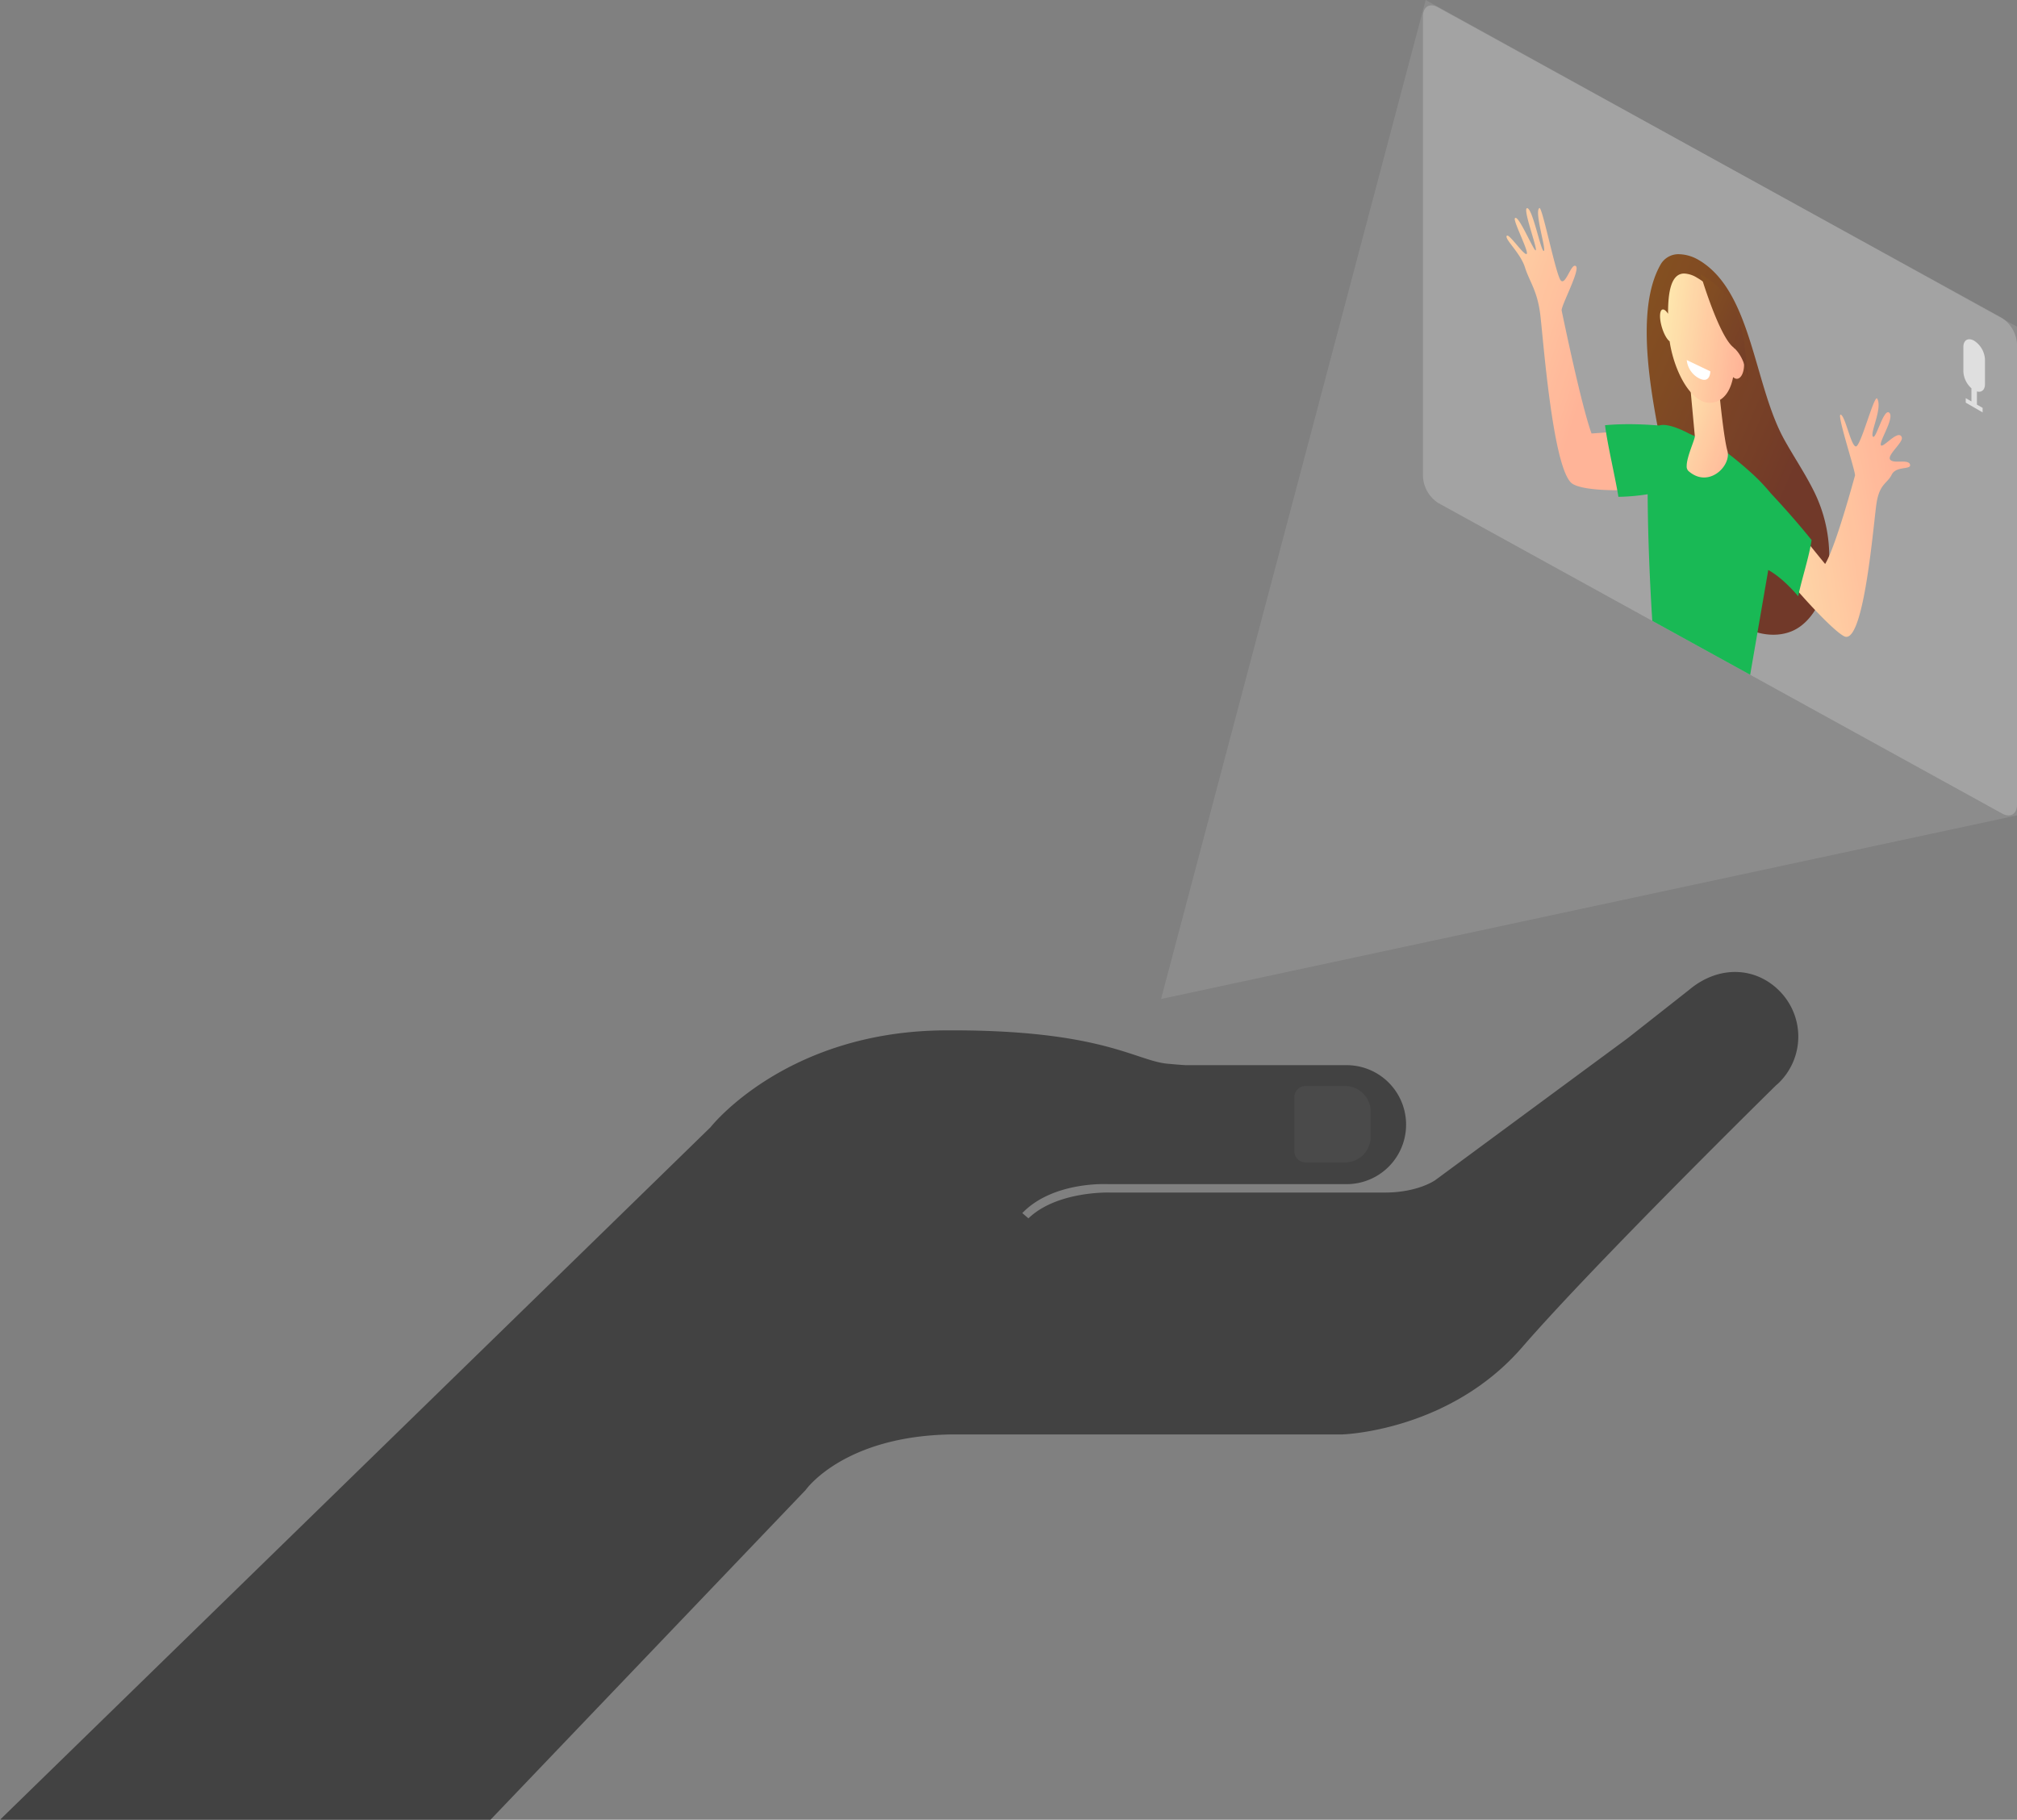 <svg xmlns="http://www.w3.org/2000/svg" xmlns:xlink="http://www.w3.org/1999/xlink" width="747" height="674" viewBox="0 0 747 674">
  <rect x="0" y="0" width="747" height="674" fill="#808080" stroke="none"/>
  <defs>
    <clipPath id="clip-path">
      <path id="base" d="M831.181,2135.069l-208.692-114.93c-3.122-1.8-5.654-.339-5.654,3.261v170.487a12.486,12.486,0,0,0,5.654,9.782L831.18,2318.6c3.123,1.8,5.654.342,5.654-3.261V2144.851a12.479,12.479,0,0,0-5.653-9.782" transform="translate(-615.834 -2013.369)" fill="#999"/>
    </clipPath>
    <linearGradient id="linear-gradient" x1="-0.027" y1="0.022" x2="0.714" y2="0.687" gradientUnits="objectBoundingBox">
      <stop offset="0" stop-color="#793f08"/>
      <stop offset="1" stop-color="#622412"/>
    </linearGradient>
    <linearGradient id="linear-gradient-2" x1="-0.127" y1="0.017" x2="0.673" y2="0.657" gradientUnits="objectBoundingBox">
      <stop offset="0" stop-color="#fed19d"/>
      <stop offset="1" stop-color="#ffac8d"/>
    </linearGradient>
    <linearGradient id="linear-gradient-3" x1="0.912" y1="0.376" x2="-0.459" y2="0.834" gradientUnits="objectBoundingBox">
      <stop offset="0" stop-color="#ffac8d"/>
      <stop offset="1" stop-color="#fee2a4"/>
    </linearGradient>
    <linearGradient id="linear-gradient-4" y1="0.015" x2="1" y2="0.953" gradientUnits="objectBoundingBox">
      <stop offset="0" stop-color="#fee3a4"/>
      <stop offset="1" stop-color="#ffae8d"/>
    </linearGradient>
    <linearGradient id="linear-gradient-5" x1="-0.019" y1="0.374" x2="1.015" y2="0.56" gradientUnits="objectBoundingBox">
      <stop offset="0" stop-color="#fee9a7"/>
      <stop offset="1" stop-color="#ffab8c"/>
    </linearGradient>
    <linearGradient id="linear-gradient-6" x2="1" y2="0.972" gradientUnits="objectBoundingBox">
      <stop offset="0" stop-color="#773d09"/>
      <stop offset="1" stop-color="#642711"/>
    </linearGradient>
  </defs>
  <g id="img_if_course" data-name="img/if/course" transform="translate(-7321 -137.167)">
    <g id="hand" transform="translate(7321 497.167)">
      <path id="Path_9554" data-name="Path 9554" d="M358.7,89.3c11.463-11.917,31.79-10.714,31.79-10.714H478.8a22.035,22.035,0,0,0,0-44.071H419.355c-1.037,0-6.484-.5-6.484-.5-11.933-.854-24.293-12.811-83.113-12.383S243.236,57.5,243.236,57.5L-19.914,314H161.74L278.461,191.864s14.057-20.149,54.5-20.582H477.207S516.783,170.2,543.817,139s94.074-97.063,94.074-97.063l.712-.609a23.972,23.972,0,0,0,.956-33.844c-9.067-9.609-22.977-10.006-33.784-.956L582.922,24.514,511.687,77.065S505.3,81.73,492.78,81.7H391.016s-19.423-.663-30.057,9.556Z" transform="translate(19.914 0)" fill="#424242"/>
      <path id="Path_9553" data-name="Path 9553" d="M18.778,28.317H4.125A4.128,4.128,0,0,1,0,24.186V4.133A4.128,4.128,0,0,1,4.125,0H18.778a9.5,9.5,0,0,1,9.488,9.5v9.307a9.5,9.5,0,0,1-9.488,9.5" transform="translate(479.37 42.238)" fill="#525252" opacity="0.5"/>
    </g>
    <g id="people" transform="translate(7847 133.167)">
      <path id="base-2" data-name="base" d="M831.181,2135.069l-208.692-114.93c-3.122-1.8-5.654-.339-5.654,3.261v170.487a12.486,12.486,0,0,0,5.654,9.782L831.18,2318.6c3.123,1.8,5.654.342,5.654-3.261V2144.851a12.479,12.479,0,0,0-5.653-9.782" transform="translate(-615.834 -2013.369)" fill="#999"/>
      <path id="mic" d="M1432.7,2112.629v-9.181a8.814,8.814,0,0,0-4-6.9c-2.209-1.275-4-.254-4,2.281v9.181a8.921,8.921,0,0,0,2.982,6.144v4.867l-2.109-1.218v1.669l6.255,3.611v-1.669l-2.109-1.218v-4.867c1.714.469,2.982-.572,2.982-2.7" transform="translate(-1223.561 -1966.341)" fill="#dbdbdb"/>
      <g id="mask" clip-path="url(#clip-path)">
        <g id="people-2" data-name="people" transform="translate(7 6)">
          <path id="hair" d="M942.727,2384.2l.028.016q.56.323,1.113.691c18.586,12.348,19.314,45.717,30.513,65.861,3.422,6.155,7.305,11.9,10.518,18.218a54.243,54.243,0,0,1,6.079,24.4v.191c-.027,13.553-5.759,24.514-13.6,27.937-5.281,2.306-12.257,1.924-19.072-1.969l-.234-.135a37.491,37.491,0,0,1-11.677-11.15c-4.987-7.154-8.6-15.929-11.054-24.543-3.482-12.222-5.475-24.978-7.777-37.067-2.45-12.867-4.389-25.855-4.165-37.7.169-8.911,1.6-16.866,5.036-22.981a7.592,7.592,0,0,1,6.97-3.969,14.99,14.99,0,0,1,7.317,2.2" transform="translate(-846.517 -2289.845)" fill="url(#linear-gradient)"/>
          <path id="hand-2" data-name="hand" d="M1251.411,2340.371c.939,1.025,1.938-.777,2.922-2.579.927-1.7,1.839-3.4,2.672-2.728,1.717,1.38-5.629,14.889-5.269,16.483s7.086,34.455,11.056,45.5c2.39-.144,4.717-.332,6.936-.544.892,7.236,2.949,14.3,4.121,21.57-7.7.066-16.538-.554-18.776-2.945-6.813-7.278-10.174-53.315-11.268-62.175s-4.007-12.164-5.667-17.445-7.4-10.225-6.782-11.615c.328-.736,2.033,1.266,3.745,3.269,1.517,1.774,3.039,3.549,3.613,3.418,1.223-.278-4.941-12.122-4.313-13.208.6-1.036,2.5,2.4,4.279,5.833,1.653,3.2,3.2,6.391,3.482,5.985.591-.841-5.181-16.119-3.12-15.586s5.016,16.115,6.074,15.833-3.619-14.664-1.623-15.894a.081.081,0,0,1,.043-.012c1.151,0,6.075,24.873,7.875,26.839" transform="translate(-1206.368 -2238.492)" fill="url(#linear-gradient-2)"/>
          <path id="hand-3" data-name="hand" d="M834.051,2595.52a.2.2,0,0,1,.171.128c2,3.534-2.682,12.515-1.624,14.019.523.742,1.508-1.849,2.619-4.441,1.139-2.656,2.412-5.313,3.455-4.379,2.061,1.847-3.711,10.46-3.12,11.984.269.694,1.662-.528,3.209-1.75,1.85-1.462,3.921-2.924,4.552-1.107s-5.535,6.538-4.313,8.228c.579.8,2.119.777,3.647.753,1.7-.026,3.385-.052,3.71,1.056a1.038,1.038,0,0,1,.046.281v.021c-.023,1.637-5.257.293-6.828,3.481-1.659,3.366-4.571,3.3-5.667,10.9s-4.455,49.753-11.268,49.164a2.726,2.726,0,0,1-1.014-.4h0c-3.282-1.892-11.26-10.083-18.091-18.029,1.172-5.921,3.561-10.908,4.453-17.115,2.219,2.775,4.546,5.65,6.936,8.553,3.97-6.461,10.7-31.56,11.057-32.734s-6.986-23.17-5.269-22.567,3.771,11.652,5.594,11.767c.873.055,2.479-4.426,4.034-8.906,1.546-4.453,3.04-8.906,3.713-8.906" transform="translate(-671.981 -2449.984)" fill="url(#linear-gradient-3)"/>
          <path id="shirt" d="M969.513,2634.336c3.552-1.21,10.97,2.916,10.97,2.916l11.9,5.412s5.324,3.826,10.769,8.744h0a69.7,69.7,0,0,1,7.72,8c4.357,4.661,9.949,10.881,15.127,17.355-.892,6.207-3.781,14.882-4.953,20.8-4.41-5.13-8.121-8.073-11.09-9.729l-6.887,39.888s-21.34-11.912-36-20c0,0-1.681-24.336-1.78-47.937a76.146,76.146,0,0,1-10.831.958c-1.172-7.274-4.061-19.285-4.953-26.521,2.93-.281,5.93-.382,8.735-.382,4.733,0,8.912.289,11.268.492" transform="translate(-888.074 -2478.727)" fill="#00b142"/>
          <path id="neck" d="M1085.313,2550.354s.041.526.116,1.424c.363,4.313,1.867,18.821,3.152,23.391,1.423,5.062-5.659,12.713-12.607,8.771l-.119-.069a10.854,10.854,0,0,1-1.763-1.3,2.362,2.362,0,0,1-.591-1.791v-.082c.025-3.468,3.122-9.849,3.015-11-.255-2.73-.6-6.454-.952-10.271-.2-2.153-.4-4.336-.588-6.387-.537-5.83-.974-10.6-.974-10.6Z" transform="translate(-981.832 -2410.174)" fill="url(#linear-gradient-4)"/>
          <path id="face" d="M1063.329,2412.148l.077.044q.84.488,1.765,1.135s5.707,2.927,8.952,11.225a52.953,52.953,0,0,1,2.923,13.7,1.789,1.789,0,0,1,1.81.536c1.146,1.082,1.848,3.317,1.859,5.558v.106a9.846,9.846,0,0,1-.208,2c-.6,2.806-2.311,3.923-3.822,2.5l-.008-.01c-.809,4.149-2.571,7.511-5.758,8.912a7,7,0,0,1-6.554-.43l-.106-.061c-5.488-3.214-9.781-12.849-11.1-21.666-1.051-.768-2.254-2.946-2.978-5.586-.917-3.345-.711-6.129.459-6.216.571-.042,1.267.573,1.936,1.595-.021-7.9,1.06-14.907,6-14.907a9.87,9.87,0,0,1,4.757,1.57" transform="translate(-967.808 -2311.277)" fill="url(#linear-gradient-5)"/>
          <path id="mouth" d="M1099.569,2538.807l8.72,4.173s.044,4.462-3.782,2.779a8.543,8.543,0,0,1-4.938-6.952" transform="translate(-1007.874 -2407.449)" fill="#fff"/>
          <path id="hair-2" data-name="hair" d="M1060.975,2453.1s0-.083-.01-.234c.008.149.01.231.01.234m-16.68-40.542.07.04a33.331,33.331,0,0,1,10.627,10.159c4.839,7.23,5.868,27.69,5.974,30.109-.076-1.509-.717-9.915-5.6-13.923-5.371-4.411-12.04-26.9-12.04-26.9s.355.165.966.516" transform="translate(-946.499 -2312.373)" fill="url(#linear-gradient-6)"/>
        </g>
      </g>
      <path id="light" d="M239.779,4301.965l219,121v181l-317,68Z" transform="translate(-237.779 -4297.964)" fill="#fff" opacity="0.1"/>
    </g>
  </g>
</svg>
